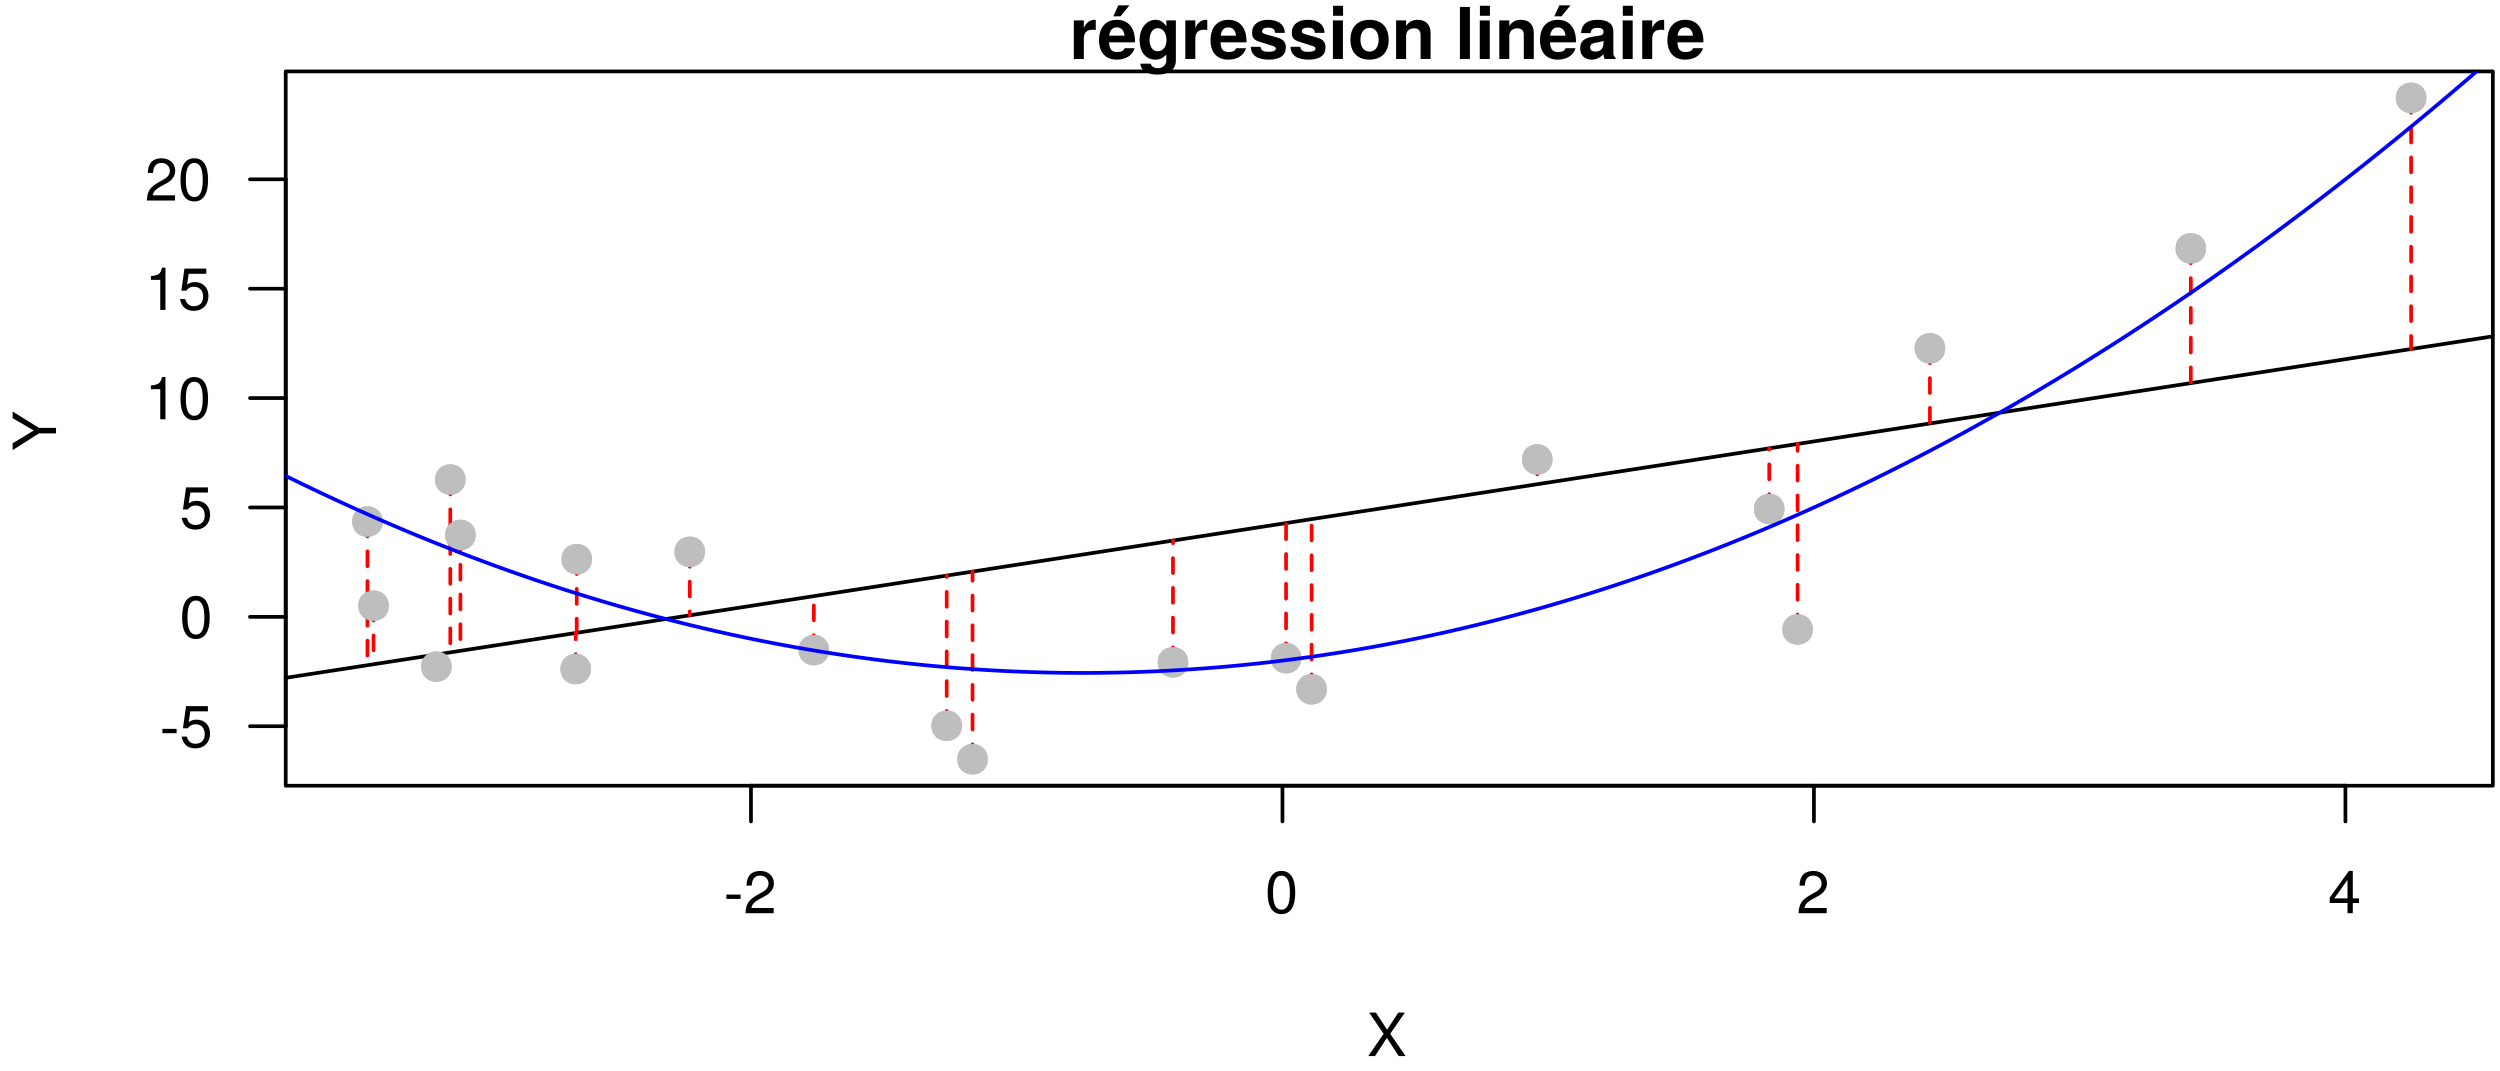 <?xml version="1.0" encoding="UTF-8"?>
<svg xmlns="http://www.w3.org/2000/svg" xmlns:xlink="http://www.w3.org/1999/xlink" width="504pt" height="216pt" viewBox="0 0 504 216" version="1.1">
<defs>
<g>
<symbol overflow="visible" id="glyph0-0">
<path style="stroke:none;" d=""/>
</symbol>
<symbol overflow="visible" id="glyph0-1">
<path style="stroke:none;" d="M 3.406 -2.875 L 3.406 -3.75 L 0.547 -3.75 L 0.547 -2.875 Z M 3.406 -2.875 "/>
</symbol>
<symbol overflow="visible" id="glyph0-2">
<path style="stroke:none;" d="M 6.125 -6.016 C 6.125 -7.453 5.016 -8.516 3.406 -8.516 C 1.672 -8.516 0.656 -7.625 0.594 -5.562 L 1.656 -5.562 C 1.734 -6.984 2.328 -7.578 3.375 -7.578 C 4.328 -7.578 5.047 -6.906 5.047 -5.984 C 5.047 -5.312 4.656 -4.734 3.906 -4.312 L 2.797 -3.688 C 1.016 -2.672 0.5 -1.875 0.406 0 L 6.078 0 L 6.078 -1.047 L 1.594 -1.047 C 1.703 -1.734 2.094 -2.188 3.125 -2.797 L 4.328 -3.438 C 5.516 -4.078 6.125 -4.969 6.125 -6.016 Z M 6.125 -6.016 "/>
</symbol>
<symbol overflow="visible" id="glyph0-3">
<path style="stroke:none;" d="M 6.078 -4.094 C 6.078 -7.047 5.141 -8.516 3.297 -8.516 C 1.469 -8.516 0.516 -7.016 0.516 -4.156 C 0.516 -1.297 1.469 0.188 3.297 0.188 C 5.094 0.188 6.078 -1.297 6.078 -4.094 Z M 5 -4.188 C 5 -1.781 4.453 -0.703 3.281 -0.703 C 2.156 -0.703 1.594 -1.828 1.594 -4.156 C 1.594 -6.484 2.156 -7.578 3.297 -7.578 C 4.438 -7.578 5 -6.469 5 -4.188 Z M 5 -4.188 "/>
</symbol>
<symbol overflow="visible" id="glyph0-4">
<path style="stroke:none;" d="M 6.234 -2.047 L 6.234 -2.984 L 4.984 -2.984 L 4.984 -8.516 L 4.203 -8.516 L 0.344 -3.156 L 0.344 -2.047 L 3.922 -2.047 L 3.922 0 L 4.984 0 L 4.984 -2.047 Z M 3.922 -2.984 L 1.266 -2.984 L 3.922 -6.703 Z M 3.922 -2.984 "/>
</symbol>
<symbol overflow="visible" id="glyph0-5">
<path style="stroke:none;" d="M 6.156 -2.812 C 6.156 -4.5 5.047 -5.609 3.406 -5.609 C 2.812 -5.609 2.328 -5.453 1.844 -5.094 L 2.172 -7.281 L 5.719 -7.281 L 5.719 -8.328 L 1.312 -8.328 L 0.688 -3.875 L 1.656 -3.875 C 2.141 -4.469 2.562 -4.672 3.219 -4.672 C 4.359 -4.672 5.078 -3.938 5.078 -2.672 C 5.078 -1.453 4.375 -0.75 3.219 -0.75 C 2.297 -0.75 1.734 -1.219 1.469 -2.188 L 0.422 -2.188 C 0.766 -0.484 1.734 0.188 3.234 0.188 C 4.953 0.188 6.156 -1.016 6.156 -2.812 Z M 6.156 -2.812 "/>
</symbol>
<symbol overflow="visible" id="glyph0-6">
<path style="stroke:none;" d="M 4.156 0 L 4.156 -8.516 L 3.469 -8.516 C 3.094 -7.203 2.859 -7.016 1.219 -6.812 L 1.219 -6.062 L 3.109 -6.062 L 3.109 0 Z M 4.156 0 "/>
</symbol>
<symbol overflow="visible" id="glyph0-7">
<path style="stroke:none;" d="M 7.781 0 L 4.688 -4.484 L 7.641 -8.75 L 6.312 -8.75 L 4.062 -5.312 L 1.812 -8.75 L 0.453 -8.75 L 3.359 -4.484 L 0.266 0 L 1.625 0 L 4.016 -3.641 L 6.406 0 Z M 7.781 0 "/>
</symbol>
<symbol overflow="visible" id="glyph1-0">
<path style="stroke:none;" d=""/>
</symbol>
<symbol overflow="visible" id="glyph1-1">
<path style="stroke:none;" d="M 5.328 -5.844 L 5.328 -7.891 C 5.219 -7.906 5.141 -7.906 5.078 -7.906 C 4.156 -7.906 3.359 -7.297 2.922 -6.25 L 2.922 -7.781 L 0.906 -7.781 L 0.906 0 L 2.922 0 L 2.922 -4.141 C 2.922 -5.312 3.516 -5.906 4.703 -5.906 C 4.906 -5.906 5.062 -5.891 5.328 -5.844 Z M 5.328 -5.844 "/>
</symbol>
<symbol overflow="visible" id="glyph1-2">
<path style="stroke:none;" d="M 7.562 -3.594 C 7.562 -6.281 6.203 -7.906 3.922 -7.906 C 1.688 -7.906 0.312 -6.391 0.312 -3.781 C 0.312 -1.297 1.672 0.125 3.875 0.125 C 5.625 0.125 7.031 -0.656 7.484 -2.188 L 5.484 -2.188 C 5.312 -1.625 4.688 -1.406 3.953 -1.406 C 3 -1.406 2.391 -1.844 2.328 -3.359 L 7.547 -3.359 Z M 5.453 -4.703 L 2.359 -4.703 C 2.5 -5.781 3 -6.375 3.891 -6.375 C 4.75 -6.375 5.359 -5.812 5.453 -4.703 Z M 6.453 -10.828 L 4.203 -10.828 L 3.203 -8.609 L 4.641 -8.609 Z M 6.453 -10.828 "/>
</symbol>
<symbol overflow="visible" id="glyph1-3">
<path style="stroke:none;" d="M 7.797 0.266 L 7.797 -7.781 L 5.875 -7.781 L 5.875 -6.578 C 5.266 -7.5 4.609 -7.906 3.719 -7.906 C 1.875 -7.906 0.484 -6.203 0.484 -3.797 C 0.484 -1.391 1.75 0.125 3.672 0.125 C 4.578 0.125 5.125 -0.141 5.875 -0.891 L 5.875 0.266 C 5.875 1.203 5.172 1.844 4.156 1.844 C 3.406 1.844 2.891 1.531 2.734 0.938 L 0.641 0.938 C 0.672 2.203 1.953 3.141 4.094 3.141 C 6.438 3.141 7.797 2.094 7.797 0.266 Z M 5.906 -3.828 C 5.906 -2.422 5.172 -1.562 4.125 -1.562 C 3.172 -1.562 2.5 -2.422 2.5 -3.828 C 2.5 -5.297 3.172 -6.219 4.156 -6.219 C 5.156 -6.219 5.906 -5.266 5.906 -3.828 Z M 5.906 -3.828 "/>
</symbol>
<symbol overflow="visible" id="glyph1-4">
<path style="stroke:none;" d="M 7.562 -3.594 C 7.562 -6.281 6.203 -7.906 3.922 -7.906 C 1.688 -7.906 0.312 -6.391 0.312 -3.781 C 0.312 -1.297 1.672 0.125 3.875 0.125 C 5.625 0.125 7.031 -0.656 7.484 -2.188 L 5.484 -2.188 C 5.312 -1.625 4.688 -1.406 3.953 -1.406 C 3 -1.406 2.391 -1.844 2.328 -3.359 L 7.547 -3.359 Z M 5.453 -4.703 L 2.359 -4.703 C 2.5 -5.781 3 -6.375 3.891 -6.375 C 4.75 -6.375 5.359 -5.812 5.453 -4.703 Z M 5.453 -4.703 "/>
</symbol>
<symbol overflow="visible" id="glyph1-5">
<path style="stroke:none;" d="M 7.484 -2.312 L 7.484 -2.406 C 7.484 -3.297 6.984 -3.969 5.969 -4.266 L 3.422 -5 C 2.859 -5.156 2.703 -5.281 2.703 -5.609 C 2.703 -6.031 3.172 -6.328 3.875 -6.328 C 4.844 -6.328 5.312 -5.984 5.328 -5.266 L 7.281 -5.266 C 7.25 -6.922 5.984 -7.906 3.891 -7.906 C 1.922 -7.906 0.688 -6.922 0.688 -5.312 C 0.688 -4.359 0.953 -3.844 2.391 -3.406 L 4.797 -2.656 C 5.297 -2.5 5.469 -2.328 5.469 -2.125 C 5.469 -1.641 4.906 -1.453 3.969 -1.453 C 3.047 -1.453 2.562 -1.625 2.391 -2.469 L 0.422 -2.469 C 0.469 -0.766 1.734 0.125 4.094 0.125 C 6.281 0.125 7.484 -0.734 7.484 -2.312 Z M 7.484 -2.312 "/>
</symbol>
<symbol overflow="visible" id="glyph1-6">
<path style="stroke:none;" d="M 2.984 0 L 2.984 -7.781 L 0.969 -7.781 L 0.969 0 Z M 3.016 -8.719 L 3.016 -10.734 L 1 -10.734 L 1 -8.719 Z M 3.016 -8.719 "/>
</symbol>
<symbol overflow="visible" id="glyph1-7">
<path style="stroke:none;" d="M 8.203 -3.828 C 8.203 -6.469 6.766 -7.906 4.344 -7.906 C 1.953 -7.906 0.5 -6.438 0.5 -3.891 C 0.5 -1.328 1.953 0.125 4.344 0.125 C 6.719 0.125 8.203 -1.344 8.203 -3.828 Z M 6.188 -3.859 C 6.188 -2.406 5.438 -1.5 4.344 -1.5 C 3.25 -1.5 2.516 -2.406 2.516 -3.891 C 2.516 -5.375 3.25 -6.281 4.344 -6.281 C 5.453 -6.281 6.188 -5.391 6.188 -3.859 Z M 6.188 -3.859 "/>
</symbol>
<symbol overflow="visible" id="glyph1-8">
<path style="stroke:none;" d="M 7.859 0 L 7.859 -5.219 C 7.859 -6.922 6.922 -7.906 5.266 -7.906 C 4.203 -7.906 3.5 -7.516 2.922 -6.656 L 2.922 -7.781 L 0.906 -7.781 L 0.906 0 L 2.922 0 L 2.922 -4.672 C 2.922 -5.594 3.578 -6.188 4.547 -6.188 C 5.422 -6.188 5.844 -5.719 5.844 -4.797 L 5.844 0 Z M 7.859 0 "/>
</symbol>
<symbol overflow="visible" id="glyph1-9">
<path style="stroke:none;" d=""/>
</symbol>
<symbol overflow="visible" id="glyph1-10">
<path style="stroke:none;" d="M 2.984 0 L 2.984 -10.5 L 0.969 -10.5 L 0.969 0 Z M 2.984 0 "/>
</symbol>
<symbol overflow="visible" id="glyph1-11">
<path style="stroke:none;" d="M 7.547 0 L 7.547 -0.25 C 7.188 -0.578 7.094 -0.797 7.094 -1.203 L 7.094 -5.516 C 7.094 -7.109 6 -7.906 3.906 -7.906 C 1.797 -7.906 0.703 -7.016 0.578 -5.219 L 2.516 -5.219 C 2.625 -6.016 2.953 -6.281 3.953 -6.281 C 4.719 -6.281 5.109 -6.016 5.109 -5.5 C 5.109 -4.688 4.516 -4.766 3.5 -4.594 L 2.688 -4.453 C 1.156 -4.172 0.406 -3.516 0.406 -2.109 C 0.406 -0.594 1.469 0.125 2.766 0.125 C 3.625 0.125 4.422 -0.25 5.125 -0.984 C 5.125 -0.578 5.172 -0.234 5.359 0 Z M 5.109 -3.328 C 5.109 -2.156 4.531 -1.5 3.516 -1.5 C 2.844 -1.5 2.422 -1.75 2.422 -2.328 C 2.422 -2.922 2.734 -3.141 3.578 -3.297 L 4.266 -3.422 C 4.797 -3.531 4.891 -3.562 5.109 -3.672 Z M 5.109 -3.328 "/>
</symbol>
<symbol overflow="visible" id="glyph2-0">
<path style="stroke:none;" d=""/>
</symbol>
<symbol overflow="visible" id="glyph2-1">
<path style="stroke:none;" d="M -8.75 -7.938 L -8.75 -6.594 L -4.484 -4.109 L -8.75 -1.531 L -8.75 -0.156 L -3.438 -3.531 L 0 -3.531 L 0 -4.641 L -3.438 -4.641 Z M -8.75 -7.938 "/>
</symbol>
</g>
<clipPath id="clip1">
  <path d="M 57.602 67 L 502.562 67 L 502.562 138 L 57.602 138 Z M 57.602 67 "/>
</clipPath>
<clipPath id="clip2">
  <path d="M 57.602 14.398 L 502.562 14.398 L 502.562 137 L 57.602 137 Z M 57.602 14.398 "/>
</clipPath>
</defs>
<g id="surface81">
<rect x="0" y="0" width="504" height="216" style="fill:rgb(100%,100%,100%);fill-opacity:1;stroke:none;"/>
<path style="fill-rule:nonzero;fill:rgb(74.51%,74.51%,74.51%);fill-opacity:1;stroke-width:0.75;stroke-linecap:round;stroke-linejoin:round;stroke:rgb(74.51%,74.51%,74.51%);stroke-opacity:1;stroke-miterlimit:10;" d="M 198.762 153.066 C 198.762 156.668 193.359 156.668 193.359 153.066 C 193.359 149.465 198.762 149.465 198.762 153.066 "/>
<path style="fill-rule:nonzero;fill:rgb(74.51%,74.51%,74.51%);fill-opacity:1;stroke-width:0.75;stroke-linecap:round;stroke-linejoin:round;stroke:rgb(74.51%,74.51%,74.51%);stroke-opacity:1;stroke-miterlimit:10;" d="M 95.516 107.848 C 95.516 111.445 90.117 111.445 90.117 107.848 C 90.117 104.246 95.516 104.246 95.516 107.848 "/>
<path style="fill-rule:nonzero;fill:rgb(74.51%,74.51%,74.51%);fill-opacity:1;stroke-width:0.75;stroke-linecap:round;stroke-linejoin:round;stroke:rgb(74.51%,74.51%,74.51%);stroke-opacity:1;stroke-miterlimit:10;" d="M 78.004 122.109 C 78.004 125.711 72.605 125.711 72.605 122.109 C 72.605 118.512 78.004 118.512 78.004 122.109 "/>
<path style="fill-rule:nonzero;fill:rgb(74.51%,74.51%,74.51%);fill-opacity:1;stroke-width:0.75;stroke-linecap:round;stroke-linejoin:round;stroke:rgb(74.51%,74.51%,74.51%);stroke-opacity:1;stroke-miterlimit:10;" d="M 391.77 70.223 C 391.77 73.824 386.371 73.824 386.371 70.223 C 386.371 66.621 391.77 66.621 391.77 70.223 "/>
<path style="fill-rule:nonzero;fill:rgb(74.51%,74.51%,74.51%);fill-opacity:1;stroke-width:0.75;stroke-linecap:round;stroke-linejoin:round;stroke:rgb(74.51%,74.51%,74.51%);stroke-opacity:1;stroke-miterlimit:10;" d="M 118.762 134.883 C 118.762 138.484 113.363 138.484 113.363 134.883 C 113.363 131.285 118.762 131.285 118.762 134.883 "/>
<path style="fill-rule:nonzero;fill:rgb(74.51%,74.51%,74.51%);fill-opacity:1;stroke-width:0.75;stroke-linecap:round;stroke-linejoin:round;stroke:rgb(74.51%,74.51%,74.51%);stroke-opacity:1;stroke-miterlimit:10;" d="M 93.477 96.68 C 93.477 100.281 88.078 100.281 88.078 96.68 C 88.078 93.078 93.477 93.078 93.477 96.68 "/>
<path style="fill-rule:nonzero;fill:rgb(74.51%,74.51%,74.51%);fill-opacity:1;stroke-width:0.75;stroke-linecap:round;stroke-linejoin:round;stroke:rgb(74.51%,74.51%,74.51%);stroke-opacity:1;stroke-miterlimit:10;" d="M 118.973 112.727 C 118.973 116.328 113.57 116.328 113.57 112.727 C 113.57 109.129 118.973 109.129 118.973 112.727 "/>
<path style="fill-rule:nonzero;fill:rgb(74.51%,74.51%,74.51%);fill-opacity:1;stroke-width:0.75;stroke-linecap:round;stroke-linejoin:round;stroke:rgb(74.51%,74.51%,74.51%);stroke-opacity:1;stroke-miterlimit:10;" d="M 444.367 50.074 C 444.367 53.672 438.969 53.672 438.969 50.074 C 438.969 46.473 444.367 46.473 444.367 50.074 "/>
<path style="fill-rule:nonzero;fill:rgb(74.51%,74.51%,74.51%);fill-opacity:1;stroke-width:0.75;stroke-linecap:round;stroke-linejoin:round;stroke:rgb(74.51%,74.51%,74.51%);stroke-opacity:1;stroke-miterlimit:10;" d="M 365.094 126.891 C 365.094 130.488 359.695 130.488 359.695 126.891 C 359.695 123.289 365.094 123.289 365.094 126.891 "/>
<path style="fill-rule:nonzero;fill:rgb(74.51%,74.51%,74.51%);fill-opacity:1;stroke-width:0.75;stroke-linecap:round;stroke-linejoin:round;stroke:rgb(74.51%,74.51%,74.51%);stroke-opacity:1;stroke-miterlimit:10;" d="M 239.172 133.52 C 239.172 137.121 233.77 137.121 233.77 133.52 C 233.77 129.918 239.172 129.918 239.172 133.52 "/>
<path style="fill-rule:nonzero;fill:rgb(74.51%,74.51%,74.51%);fill-opacity:1;stroke-width:0.75;stroke-linecap:round;stroke-linejoin:round;stroke:rgb(74.51%,74.51%,74.51%);stroke-opacity:1;stroke-miterlimit:10;" d="M 166.77 131.055 C 166.77 134.652 161.371 134.652 161.371 131.055 C 161.371 127.453 166.77 127.453 166.77 131.055 "/>
<path style="fill-rule:nonzero;fill:rgb(74.51%,74.51%,74.51%);fill-opacity:1;stroke-width:0.75;stroke-linecap:round;stroke-linejoin:round;stroke:rgb(74.51%,74.51%,74.51%);stroke-opacity:1;stroke-miterlimit:10;" d="M 261.969 132.691 C 261.969 136.289 256.57 136.289 256.57 132.691 C 256.57 129.09 261.969 129.09 261.969 132.691 "/>
<path style="fill-rule:nonzero;fill:rgb(74.51%,74.51%,74.51%);fill-opacity:1;stroke-width:0.75;stroke-linecap:round;stroke-linejoin:round;stroke:rgb(74.51%,74.51%,74.51%);stroke-opacity:1;stroke-miterlimit:10;" d="M 312.605 92.633 C 312.605 96.234 307.207 96.234 307.207 92.633 C 307.207 89.035 312.605 89.035 312.605 92.633 "/>
<path style="fill-rule:nonzero;fill:rgb(74.51%,74.51%,74.51%);fill-opacity:1;stroke-width:0.75;stroke-linecap:round;stroke-linejoin:round;stroke:rgb(74.51%,74.51%,74.51%);stroke-opacity:1;stroke-miterlimit:10;" d="M 267.117 138.957 C 267.117 142.555 261.719 142.555 261.719 138.957 C 261.719 135.355 267.117 135.355 267.117 138.957 "/>
<path style="fill-rule:nonzero;fill:rgb(74.51%,74.51%,74.51%);fill-opacity:1;stroke-width:0.75;stroke-linecap:round;stroke-linejoin:round;stroke:rgb(74.51%,74.51%,74.51%);stroke-opacity:1;stroke-miterlimit:10;" d="M 359.375 102.625 C 359.375 106.223 353.973 106.223 353.973 102.625 C 353.973 99.023 359.375 99.023 359.375 102.625 "/>
<path style="fill-rule:nonzero;fill:rgb(74.51%,74.51%,74.51%);fill-opacity:1;stroke-width:0.75;stroke-linecap:round;stroke-linejoin:round;stroke:rgb(74.51%,74.51%,74.51%);stroke-opacity:1;stroke-miterlimit:10;" d="M 141.754 111.258 C 141.754 114.855 136.352 114.855 136.352 111.258 C 136.352 107.656 141.754 107.656 141.754 111.258 "/>
<path style="fill-rule:nonzero;fill:rgb(74.51%,74.51%,74.51%);fill-opacity:1;stroke-width:0.75;stroke-linecap:round;stroke-linejoin:round;stroke:rgb(74.51%,74.51%,74.51%);stroke-opacity:1;stroke-miterlimit:10;" d="M 193.555 146.316 C 193.555 149.918 188.156 149.918 188.156 146.316 C 188.156 142.719 193.555 142.719 193.555 146.316 "/>
<path style="fill-rule:nonzero;fill:rgb(74.51%,74.51%,74.51%);fill-opacity:1;stroke-width:0.75;stroke-linecap:round;stroke-linejoin:round;stroke:rgb(74.51%,74.51%,74.51%);stroke-opacity:1;stroke-miterlimit:10;" d="M 90.676 134.391 C 90.676 137.992 85.277 137.992 85.277 134.391 C 85.277 130.793 90.676 130.793 90.676 134.391 "/>
<path style="fill-rule:nonzero;fill:rgb(74.51%,74.51%,74.51%);fill-opacity:1;stroke-width:0.75;stroke-linecap:round;stroke-linejoin:round;stroke:rgb(74.51%,74.51%,74.51%);stroke-opacity:1;stroke-miterlimit:10;" d="M 76.781 105.152 C 76.781 108.754 71.379 108.754 71.379 105.152 C 71.379 101.555 76.781 101.555 76.781 105.152 "/>
<path style="fill-rule:nonzero;fill:rgb(74.51%,74.51%,74.51%);fill-opacity:1;stroke-width:0.75;stroke-linecap:round;stroke-linejoin:round;stroke:rgb(74.51%,74.51%,74.51%);stroke-opacity:1;stroke-miterlimit:10;" d="M 488.781 19.734 C 488.781 23.332 483.379 23.332 483.379 19.734 C 483.379 16.133 488.781 16.133 488.781 19.734 "/>
<path style="fill:none;stroke-width:0.75;stroke-linecap:round;stroke-linejoin:round;stroke:rgb(0%,0%,0%);stroke-opacity:1;stroke-miterlimit:10;" d="M 151.395 158.398 L 472.836 158.398 "/>
<path style="fill:none;stroke-width:0.75;stroke-linecap:round;stroke-linejoin:round;stroke:rgb(0%,0%,0%);stroke-opacity:1;stroke-miterlimit:10;" d="M 151.395 158.398 L 151.395 165.602 "/>
<path style="fill:none;stroke-width:0.75;stroke-linecap:round;stroke-linejoin:round;stroke:rgb(0%,0%,0%);stroke-opacity:1;stroke-miterlimit:10;" d="M 258.543 158.398 L 258.543 165.602 "/>
<path style="fill:none;stroke-width:0.75;stroke-linecap:round;stroke-linejoin:round;stroke:rgb(0%,0%,0%);stroke-opacity:1;stroke-miterlimit:10;" d="M 365.688 158.398 L 365.688 165.602 "/>
<path style="fill:none;stroke-width:0.75;stroke-linecap:round;stroke-linejoin:round;stroke:rgb(0%,0%,0%);stroke-opacity:1;stroke-miterlimit:10;" d="M 472.836 158.398 L 472.836 165.602 "/>
<g style="fill:rgb(0%,0%,0%);fill-opacity:1;">
  <use xlink:href="#glyph0-1" x="145.895" y="184.097"/>
  <use xlink:href="#glyph0-2" x="149.891" y="184.097"/>
</g>
<g style="fill:rgb(0%,0%,0%);fill-opacity:1;">
  <use xlink:href="#glyph0-3" x="255.043" y="184.097"/>
</g>
<g style="fill:rgb(0%,0%,0%);fill-opacity:1;">
  <use xlink:href="#glyph0-2" x="362.188" y="184.097"/>
</g>
<g style="fill:rgb(0%,0%,0%);fill-opacity:1;">
  <use xlink:href="#glyph0-4" x="469.336" y="184.097"/>
</g>
<path style="fill:none;stroke-width:0.75;stroke-linecap:round;stroke-linejoin:round;stroke:rgb(0%,0%,0%);stroke-opacity:1;stroke-miterlimit:10;" d="M 57.602 146.41 L 57.602 36.148 "/>
<path style="fill:none;stroke-width:0.75;stroke-linecap:round;stroke-linejoin:round;stroke:rgb(0%,0%,0%);stroke-opacity:1;stroke-miterlimit:10;" d="M 57.602 146.41 L 50.398 146.41 "/>
<path style="fill:none;stroke-width:0.75;stroke-linecap:round;stroke-linejoin:round;stroke:rgb(0%,0%,0%);stroke-opacity:1;stroke-miterlimit:10;" d="M 57.602 124.359 L 50.398 124.359 "/>
<path style="fill:none;stroke-width:0.75;stroke-linecap:round;stroke-linejoin:round;stroke:rgb(0%,0%,0%);stroke-opacity:1;stroke-miterlimit:10;" d="M 57.602 102.305 L 50.398 102.305 "/>
<path style="fill:none;stroke-width:0.75;stroke-linecap:round;stroke-linejoin:round;stroke:rgb(0%,0%,0%);stroke-opacity:1;stroke-miterlimit:10;" d="M 57.602 80.254 L 50.398 80.254 "/>
<path style="fill:none;stroke-width:0.75;stroke-linecap:round;stroke-linejoin:round;stroke:rgb(0%,0%,0%);stroke-opacity:1;stroke-miterlimit:10;" d="M 57.602 58.203 L 50.398 58.203 "/>
<path style="fill:none;stroke-width:0.75;stroke-linecap:round;stroke-linejoin:round;stroke:rgb(0%,0%,0%);stroke-opacity:1;stroke-miterlimit:10;" d="M 57.602 36.148 L 50.398 36.148 "/>
<g style="fill:rgb(0%,0%,0%);fill-opacity:1;">
  <use xlink:href="#glyph0-1" x="32.199" y="150.687"/>
  <use xlink:href="#glyph0-5" x="36.195" y="150.687"/>
</g>
<g style="fill:rgb(0%,0%,0%);fill-opacity:1;">
  <use xlink:href="#glyph0-3" x="36.199" y="128.636"/>
</g>
<g style="fill:rgb(0%,0%,0%);fill-opacity:1;">
  <use xlink:href="#glyph0-5" x="36.199" y="106.581"/>
</g>
<g style="fill:rgb(0%,0%,0%);fill-opacity:1;">
  <use xlink:href="#glyph0-6" x="29.199" y="84.53"/>
  <use xlink:href="#glyph0-3" x="35.871" y="84.53"/>
</g>
<g style="fill:rgb(0%,0%,0%);fill-opacity:1;">
  <use xlink:href="#glyph0-6" x="29.199" y="62.479"/>
  <use xlink:href="#glyph0-5" x="35.871" y="62.479"/>
</g>
<g style="fill:rgb(0%,0%,0%);fill-opacity:1;">
  <use xlink:href="#glyph0-2" x="29.199" y="40.425"/>
  <use xlink:href="#glyph0-3" x="35.871" y="40.425"/>
</g>
<path style="fill:none;stroke-width:0.75;stroke-linecap:round;stroke-linejoin:round;stroke:rgb(0%,0%,0%);stroke-opacity:1;stroke-miterlimit:10;" d="M 57.602 158.398 L 502.559 158.398 L 502.559 14.398 L 57.602 14.398 L 57.602 158.398 "/>
<g style="fill:rgb(0%,0%,0%);fill-opacity:1;">
  <use xlink:href="#glyph1-1" x="215.578" y="11.898"/>
  <use xlink:href="#glyph1-2" x="221.252" y="11.898"/>
  <use xlink:href="#glyph1-3" x="229.258" y="11.898"/>
  <use xlink:href="#glyph1-1" x="238.056" y="11.898"/>
  <use xlink:href="#glyph1-4" x="243.729" y="11.898"/>
  <use xlink:href="#glyph1-5" x="251.735" y="11.898"/>
  <use xlink:href="#glyph1-5" x="259.741" y="11.898"/>
  <use xlink:href="#glyph1-6" x="267.747" y="11.898"/>
  <use xlink:href="#glyph1-7" x="271.75" y="11.898"/>
  <use xlink:href="#glyph1-8" x="280.548" y="11.898"/>
  <use xlink:href="#glyph1-9" x="289.346" y="11.898"/>
  <use xlink:href="#glyph1-10" x="293.349" y="11.898"/>
  <use xlink:href="#glyph1-6" x="297.352" y="11.898"/>
  <use xlink:href="#glyph1-8" x="301.354" y="11.898"/>
  <use xlink:href="#glyph1-2" x="310.152" y="11.898"/>
  <use xlink:href="#glyph1-11" x="318.158" y="11.898"/>
  <use xlink:href="#glyph1-6" x="326.164" y="11.898"/>
  <use xlink:href="#glyph1-1" x="330.167" y="11.898"/>
  <use xlink:href="#glyph1-4" x="335.841" y="11.898"/>
</g>
<g style="fill:rgb(0%,0%,0%);fill-opacity:1;">
  <use xlink:href="#glyph0-7" x="275.578" y="212.897"/>
</g>
<g style="fill:rgb(0%,0%,0%);fill-opacity:1;">
  <use xlink:href="#glyph2-1" x="11.296" y="90.898"/>
</g>
<g clip-path="url(#clip1)" clip-rule="nonzero">
<path style="fill:none;stroke-width:0.75;stroke-linecap:round;stroke-linejoin:round;stroke:rgb(0%,0%,0%);stroke-opacity:1;stroke-miterlimit:10;" d="M 57.602 136.648 L 502.559 67.809 "/>
</g>
<path style="fill:none;stroke-width:0.75;stroke-linecap:round;stroke-linejoin:round;stroke:rgb(100%,0%,0%);stroke-opacity:1;stroke-dasharray:3,3;stroke-miterlimit:10;" d="M 196.059 153.066 L 196.059 115.227 "/>
<path style="fill:none;stroke-width:0.75;stroke-linecap:round;stroke-linejoin:round;stroke:rgb(100%,0%,0%);stroke-opacity:1;stroke-dasharray:3,3;stroke-miterlimit:10;" d="M 92.816 107.848 L 92.816 131.199 "/>
<path style="fill:none;stroke-width:0.75;stroke-linecap:round;stroke-linejoin:round;stroke:rgb(100%,0%,0%);stroke-opacity:1;stroke-dasharray:3,3;stroke-miterlimit:10;" d="M 75.305 122.109 L 75.305 133.91 "/>
<path style="fill:none;stroke-width:0.75;stroke-linecap:round;stroke-linejoin:round;stroke:rgb(100%,0%,0%);stroke-opacity:1;stroke-dasharray:3,3;stroke-miterlimit:10;" d="M 389.07 70.223 L 389.07 85.367 "/>
<path style="fill:none;stroke-width:0.75;stroke-linecap:round;stroke-linejoin:round;stroke:rgb(100%,0%,0%);stroke-opacity:1;stroke-dasharray:3,3;stroke-miterlimit:10;" d="M 116.062 134.883 L 116.062 127.602 "/>
<path style="fill:none;stroke-width:0.75;stroke-linecap:round;stroke-linejoin:round;stroke:rgb(100%,0%,0%);stroke-opacity:1;stroke-dasharray:3,3;stroke-miterlimit:10;" d="M 90.777 96.68 L 90.777 131.516 "/>
<path style="fill:none;stroke-width:0.75;stroke-linecap:round;stroke-linejoin:round;stroke:rgb(100%,0%,0%);stroke-opacity:1;stroke-dasharray:3,3;stroke-miterlimit:10;" d="M 116.27 112.727 L 116.27 127.57 "/>
<path style="fill:none;stroke-width:0.75;stroke-linecap:round;stroke-linejoin:round;stroke:rgb(100%,0%,0%);stroke-opacity:1;stroke-dasharray:3,3;stroke-miterlimit:10;" d="M 441.668 50.074 L 441.668 77.23 "/>
<path style="fill:none;stroke-width:0.75;stroke-linecap:round;stroke-linejoin:round;stroke:rgb(100%,0%,0%);stroke-opacity:1;stroke-dasharray:3,3;stroke-miterlimit:10;" d="M 362.395 126.891 L 362.395 89.492 "/>
<path style="fill:none;stroke-width:0.75;stroke-linecap:round;stroke-linejoin:round;stroke:rgb(100%,0%,0%);stroke-opacity:1;stroke-dasharray:3,3;stroke-miterlimit:10;" d="M 236.469 133.52 L 236.469 108.977 "/>
<path style="fill:none;stroke-width:0.75;stroke-linecap:round;stroke-linejoin:round;stroke:rgb(100%,0%,0%);stroke-opacity:1;stroke-dasharray:3,3;stroke-miterlimit:10;" d="M 164.07 131.055 L 164.07 120.176 "/>
<path style="fill:none;stroke-width:0.75;stroke-linecap:round;stroke-linejoin:round;stroke:rgb(100%,0%,0%);stroke-opacity:1;stroke-dasharray:3,3;stroke-miterlimit:10;" d="M 259.27 132.691 L 259.27 105.445 "/>
<path style="fill:none;stroke-width:0.75;stroke-linecap:round;stroke-linejoin:round;stroke:rgb(100%,0%,0%);stroke-opacity:1;stroke-dasharray:3,3;stroke-miterlimit:10;" d="M 309.906 92.633 L 309.906 97.613 "/>
<path style="fill:none;stroke-width:0.75;stroke-linecap:round;stroke-linejoin:round;stroke:rgb(100%,0%,0%);stroke-opacity:1;stroke-dasharray:3,3;stroke-miterlimit:10;" d="M 264.418 138.957 L 264.418 104.652 "/>
<path style="fill:none;stroke-width:0.75;stroke-linecap:round;stroke-linejoin:round;stroke:rgb(100%,0%,0%);stroke-opacity:1;stroke-dasharray:3,3;stroke-miterlimit:10;" d="M 356.676 102.625 L 356.676 90.379 "/>
<path style="fill:none;stroke-width:0.75;stroke-linecap:round;stroke-linejoin:round;stroke:rgb(100%,0%,0%);stroke-opacity:1;stroke-dasharray:3,3;stroke-miterlimit:10;" d="M 139.055 111.258 L 139.055 124.047 "/>
<path style="fill:none;stroke-width:0.75;stroke-linecap:round;stroke-linejoin:round;stroke:rgb(100%,0%,0%);stroke-opacity:1;stroke-dasharray:3,3;stroke-miterlimit:10;" d="M 190.855 146.316 L 190.855 116.031 "/>
<path style="fill:none;stroke-width:0.75;stroke-linecap:round;stroke-linejoin:round;stroke:rgb(100%,0%,0%);stroke-opacity:1;stroke-dasharray:3,3;stroke-miterlimit:10;" d="M 87.977 134.391 L 87.977 131.949 "/>
<path style="fill:none;stroke-width:0.75;stroke-linecap:round;stroke-linejoin:round;stroke:rgb(100%,0%,0%);stroke-opacity:1;stroke-dasharray:3,3;stroke-miterlimit:10;" d="M 74.078 105.152 L 74.078 134.098 "/>
<path style="fill:none;stroke-width:0.75;stroke-linecap:round;stroke-linejoin:round;stroke:rgb(100%,0%,0%);stroke-opacity:1;stroke-dasharray:3,3;stroke-miterlimit:10;" d="M 486.078 19.734 L 486.078 70.359 "/>
<path style="fill-rule:nonzero;fill:rgb(74.51%,74.51%,74.51%);fill-opacity:1;stroke-width:0.75;stroke-linecap:round;stroke-linejoin:round;stroke:rgb(74.51%,74.51%,74.51%);stroke-opacity:1;stroke-miterlimit:10;" d="M 198.762 153.066 C 198.762 156.668 193.359 156.668 193.359 153.066 C 193.359 149.465 198.762 149.465 198.762 153.066 "/>
<path style="fill-rule:nonzero;fill:rgb(74.51%,74.51%,74.51%);fill-opacity:1;stroke-width:0.75;stroke-linecap:round;stroke-linejoin:round;stroke:rgb(74.51%,74.51%,74.51%);stroke-opacity:1;stroke-miterlimit:10;" d="M 95.516 107.848 C 95.516 111.445 90.117 111.445 90.117 107.848 C 90.117 104.246 95.516 104.246 95.516 107.848 "/>
<path style="fill-rule:nonzero;fill:rgb(74.51%,74.51%,74.51%);fill-opacity:1;stroke-width:0.75;stroke-linecap:round;stroke-linejoin:round;stroke:rgb(74.51%,74.51%,74.51%);stroke-opacity:1;stroke-miterlimit:10;" d="M 78.004 122.109 C 78.004 125.711 72.605 125.711 72.605 122.109 C 72.605 118.512 78.004 118.512 78.004 122.109 "/>
<path style="fill-rule:nonzero;fill:rgb(74.51%,74.51%,74.51%);fill-opacity:1;stroke-width:0.75;stroke-linecap:round;stroke-linejoin:round;stroke:rgb(74.51%,74.51%,74.51%);stroke-opacity:1;stroke-miterlimit:10;" d="M 391.77 70.223 C 391.77 73.824 386.371 73.824 386.371 70.223 C 386.371 66.621 391.77 66.621 391.77 70.223 "/>
<path style="fill-rule:nonzero;fill:rgb(74.51%,74.51%,74.51%);fill-opacity:1;stroke-width:0.75;stroke-linecap:round;stroke-linejoin:round;stroke:rgb(74.51%,74.51%,74.51%);stroke-opacity:1;stroke-miterlimit:10;" d="M 118.762 134.883 C 118.762 138.484 113.363 138.484 113.363 134.883 C 113.363 131.285 118.762 131.285 118.762 134.883 "/>
<path style="fill-rule:nonzero;fill:rgb(74.51%,74.51%,74.51%);fill-opacity:1;stroke-width:0.75;stroke-linecap:round;stroke-linejoin:round;stroke:rgb(74.51%,74.51%,74.51%);stroke-opacity:1;stroke-miterlimit:10;" d="M 93.477 96.68 C 93.477 100.281 88.078 100.281 88.078 96.68 C 88.078 93.078 93.477 93.078 93.477 96.68 "/>
<path style="fill-rule:nonzero;fill:rgb(74.51%,74.51%,74.51%);fill-opacity:1;stroke-width:0.75;stroke-linecap:round;stroke-linejoin:round;stroke:rgb(74.51%,74.51%,74.51%);stroke-opacity:1;stroke-miterlimit:10;" d="M 118.973 112.727 C 118.973 116.328 113.57 116.328 113.57 112.727 C 113.57 109.129 118.973 109.129 118.973 112.727 "/>
<path style="fill-rule:nonzero;fill:rgb(74.51%,74.51%,74.51%);fill-opacity:1;stroke-width:0.75;stroke-linecap:round;stroke-linejoin:round;stroke:rgb(74.51%,74.51%,74.51%);stroke-opacity:1;stroke-miterlimit:10;" d="M 444.367 50.074 C 444.367 53.672 438.969 53.672 438.969 50.074 C 438.969 46.473 444.367 46.473 444.367 50.074 "/>
<path style="fill-rule:nonzero;fill:rgb(74.51%,74.51%,74.51%);fill-opacity:1;stroke-width:0.75;stroke-linecap:round;stroke-linejoin:round;stroke:rgb(74.51%,74.51%,74.51%);stroke-opacity:1;stroke-miterlimit:10;" d="M 365.094 126.891 C 365.094 130.488 359.695 130.488 359.695 126.891 C 359.695 123.289 365.094 123.289 365.094 126.891 "/>
<path style="fill-rule:nonzero;fill:rgb(74.51%,74.51%,74.51%);fill-opacity:1;stroke-width:0.75;stroke-linecap:round;stroke-linejoin:round;stroke:rgb(74.51%,74.51%,74.51%);stroke-opacity:1;stroke-miterlimit:10;" d="M 239.172 133.52 C 239.172 137.121 233.77 137.121 233.77 133.52 C 233.77 129.918 239.172 129.918 239.172 133.52 "/>
<path style="fill-rule:nonzero;fill:rgb(74.51%,74.51%,74.51%);fill-opacity:1;stroke-width:0.75;stroke-linecap:round;stroke-linejoin:round;stroke:rgb(74.51%,74.51%,74.51%);stroke-opacity:1;stroke-miterlimit:10;" d="M 166.77 131.055 C 166.77 134.652 161.371 134.652 161.371 131.055 C 161.371 127.453 166.77 127.453 166.77 131.055 "/>
<path style="fill-rule:nonzero;fill:rgb(74.51%,74.51%,74.51%);fill-opacity:1;stroke-width:0.75;stroke-linecap:round;stroke-linejoin:round;stroke:rgb(74.51%,74.51%,74.51%);stroke-opacity:1;stroke-miterlimit:10;" d="M 261.969 132.691 C 261.969 136.289 256.57 136.289 256.57 132.691 C 256.57 129.09 261.969 129.09 261.969 132.691 "/>
<path style="fill-rule:nonzero;fill:rgb(74.51%,74.51%,74.51%);fill-opacity:1;stroke-width:0.75;stroke-linecap:round;stroke-linejoin:round;stroke:rgb(74.51%,74.51%,74.51%);stroke-opacity:1;stroke-miterlimit:10;" d="M 312.605 92.633 C 312.605 96.234 307.207 96.234 307.207 92.633 C 307.207 89.035 312.605 89.035 312.605 92.633 "/>
<path style="fill-rule:nonzero;fill:rgb(74.51%,74.51%,74.51%);fill-opacity:1;stroke-width:0.75;stroke-linecap:round;stroke-linejoin:round;stroke:rgb(74.51%,74.51%,74.51%);stroke-opacity:1;stroke-miterlimit:10;" d="M 267.117 138.957 C 267.117 142.555 261.719 142.555 261.719 138.957 C 261.719 135.355 267.117 135.355 267.117 138.957 "/>
<path style="fill-rule:nonzero;fill:rgb(74.51%,74.51%,74.51%);fill-opacity:1;stroke-width:0.75;stroke-linecap:round;stroke-linejoin:round;stroke:rgb(74.51%,74.51%,74.51%);stroke-opacity:1;stroke-miterlimit:10;" d="M 359.375 102.625 C 359.375 106.223 353.973 106.223 353.973 102.625 C 353.973 99.023 359.375 99.023 359.375 102.625 "/>
<path style="fill-rule:nonzero;fill:rgb(74.51%,74.51%,74.51%);fill-opacity:1;stroke-width:0.75;stroke-linecap:round;stroke-linejoin:round;stroke:rgb(74.51%,74.51%,74.51%);stroke-opacity:1;stroke-miterlimit:10;" d="M 141.754 111.258 C 141.754 114.855 136.352 114.855 136.352 111.258 C 136.352 107.656 141.754 107.656 141.754 111.258 "/>
<path style="fill-rule:nonzero;fill:rgb(74.51%,74.51%,74.51%);fill-opacity:1;stroke-width:0.75;stroke-linecap:round;stroke-linejoin:round;stroke:rgb(74.51%,74.51%,74.51%);stroke-opacity:1;stroke-miterlimit:10;" d="M 193.555 146.316 C 193.555 149.918 188.156 149.918 188.156 146.316 C 188.156 142.719 193.555 142.719 193.555 146.316 "/>
<path style="fill-rule:nonzero;fill:rgb(74.51%,74.51%,74.51%);fill-opacity:1;stroke-width:0.75;stroke-linecap:round;stroke-linejoin:round;stroke:rgb(74.51%,74.51%,74.51%);stroke-opacity:1;stroke-miterlimit:10;" d="M 90.676 134.391 C 90.676 137.992 85.277 137.992 85.277 134.391 C 85.277 130.793 90.676 130.793 90.676 134.391 "/>
<path style="fill-rule:nonzero;fill:rgb(74.51%,74.51%,74.51%);fill-opacity:1;stroke-width:0.75;stroke-linecap:round;stroke-linejoin:round;stroke:rgb(74.51%,74.51%,74.51%);stroke-opacity:1;stroke-miterlimit:10;" d="M 76.781 105.152 C 76.781 108.754 71.379 108.754 71.379 105.152 C 71.379 101.555 76.781 101.555 76.781 105.152 "/>
<path style="fill-rule:nonzero;fill:rgb(74.51%,74.51%,74.51%);fill-opacity:1;stroke-width:0.75;stroke-linecap:round;stroke-linejoin:round;stroke:rgb(74.51%,74.51%,74.51%);stroke-opacity:1;stroke-miterlimit:10;" d="M 488.781 19.734 C 488.781 23.332 483.379 23.332 483.379 19.734 C 483.379 16.133 488.781 16.133 488.781 19.734 "/>
<g clip-path="url(#clip2)" clip-rule="nonzero">
<path style="fill:none;stroke-width:0.75;stroke-linecap:round;stroke-linejoin:round;stroke:rgb(0%,0%,100%);stroke-opacity:1;stroke-miterlimit:10;" d="M 0 62.387 L 0.32 62.602 L 1.391 63.32 L 2.461 64.031 L 3 64.387 L 3.535 64.742 L 5.676 66.148 L 6.211 66.496 L 6.75 66.848 L 7.82 67.543 L 8.355 67.887 L 8.891 68.234 L 9.961 68.922 L 10.5 69.266 L 13.176 70.965 L 13.715 71.301 L 15.32 72.309 L 15.855 72.641 L 16.391 72.977 L 16.926 73.309 L 17.465 73.641 L 18.535 74.297 L 19.07 74.629 L 19.605 74.953 L 20.676 75.609 L 21.215 75.934 L 21.75 76.258 L 22.285 76.578 L 22.82 76.902 L 24.426 77.863 L 24.965 78.184 L 27.641 79.766 L 28.176 80.078 L 28.715 80.391 L 29.25 80.703 L 29.785 81.012 L 30.32 81.324 L 31.391 81.941 L 31.93 82.25 L 34.605 83.773 L 35.141 84.074 L 35.68 84.375 L 36.75 84.977 L 38.891 86.164 L 39.43 86.461 L 41.035 87.34 L 41.57 87.629 L 42.105 87.922 L 42.641 88.211 L 43.18 88.5 L 43.715 88.789 L 44.25 89.074 L 44.785 89.363 L 45.32 89.648 L 45.855 89.93 L 46.395 90.215 L 46.93 90.496 L 47.465 90.781 L 48 91.059 L 49.07 91.621 L 49.605 91.898 L 50.145 92.176 L 50.68 92.453 L 51.215 92.727 L 51.75 93.004 L 52.82 93.551 L 53.355 93.82 L 53.895 94.094 L 55.5 94.902 L 56.57 95.434 L 57.105 95.703 L 57.645 95.965 L 58.18 96.23 L 58.715 96.492 L 59.25 96.758 L 59.785 97.02 L 60.32 97.277 L 60.855 97.539 L 61.395 97.797 L 63 98.57 L 64.07 99.078 L 64.609 99.332 L 65.145 99.586 L 67.82 100.836 L 68.359 101.082 L 69.965 101.82 L 71.57 102.547 L 72.109 102.789 L 72.645 103.031 L 74.785 103.984 L 75.32 104.219 L 75.859 104.453 L 76.93 104.922 L 77.465 105.152 L 78 105.387 L 78.535 105.617 L 79.074 105.848 L 79.609 106.074 L 80.145 106.305 L 81.215 106.758 L 81.75 106.98 L 82.285 107.207 L 82.824 107.43 L 83.895 107.875 L 84.43 108.094 L 84.965 108.316 L 86.035 108.754 L 86.574 108.969 L 87.109 109.188 L 88.715 109.832 L 89.25 110.043 L 89.785 110.258 L 90.324 110.469 L 90.859 110.68 L 91.395 110.887 L 91.93 111.098 L 93 111.512 L 93.535 111.715 L 94.074 111.922 L 96.215 112.734 L 96.75 112.934 L 97.289 113.133 L 98.359 113.531 L 98.895 113.727 L 99.43 113.926 L 99.965 114.121 L 100.5 114.312 L 101.039 114.508 L 103.18 115.273 L 103.715 115.461 L 104.25 115.652 L 104.789 115.84 L 105.324 116.023 L 105.859 116.211 L 108 116.945 L 108.539 117.125 L 110.145 117.664 L 110.68 117.84 L 111.215 118.02 L 111.75 118.195 L 112.289 118.371 L 112.824 118.543 L 113.359 118.719 L 114.43 119.062 L 114.965 119.23 L 115.504 119.402 L 117.109 119.906 L 117.645 120.07 L 118.18 120.238 L 118.715 120.402 L 119.254 120.566 L 119.789 120.727 L 120.324 120.891 L 121.93 121.371 L 122.465 121.527 L 123.004 121.688 L 124.074 122 L 124.609 122.152 L 125.145 122.309 L 126.215 122.613 L 126.754 122.766 L 129.43 123.508 L 129.969 123.652 L 131.574 124.086 L 132.109 124.227 L 132.645 124.371 L 133.18 124.512 L 133.719 124.648 L 134.254 124.789 L 136.395 125.336 L 136.93 125.469 L 137.469 125.605 L 138.004 125.738 L 138.539 125.867 L 139.074 126 L 140.68 126.387 L 141.219 126.516 L 143.895 127.141 L 144.43 127.262 L 144.969 127.383 L 145.504 127.504 L 146.039 127.621 L 146.574 127.742 L 147.645 127.977 L 148.184 128.09 L 148.719 128.207 L 150.859 128.66 L 151.395 128.77 L 151.934 128.879 L 153.004 129.098 L 155.145 129.52 L 155.684 129.621 L 156.219 129.727 L 157.289 129.93 L 157.824 130.027 L 158.359 130.129 L 158.895 130.227 L 159.434 130.324 L 159.969 130.422 L 162.109 130.797 L 162.648 130.891 L 164.789 131.25 L 165.324 131.336 L 165.859 131.426 L 166.398 131.512 L 166.934 131.594 L 167.469 131.68 L 169.609 132.008 L 170.148 132.086 L 170.684 132.168 L 171.219 132.246 L 171.754 132.32 L 172.289 132.398 L 173.359 132.547 L 173.898 132.621 L 174.434 132.695 L 177.109 133.047 L 177.648 133.113 L 178.719 133.246 L 179.254 133.309 L 179.789 133.375 L 180.324 133.438 L 180.863 133.5 L 181.398 133.559 L 181.934 133.621 L 184.074 133.855 L 184.613 133.91 L 186.219 134.074 L 187.824 134.227 L 188.363 134.277 L 188.898 134.324 L 189.434 134.375 L 190.504 134.469 L 191.039 134.512 L 191.574 134.559 L 192.113 134.602 L 193.184 134.688 L 194.789 134.805 L 195.328 134.844 L 195.863 134.883 L 198.004 135.023 L 198.539 135.055 L 199.078 135.09 L 200.148 135.152 L 201.219 135.207 L 201.754 135.238 L 202.289 135.262 L 202.828 135.289 L 203.363 135.316 L 204.434 135.363 L 204.969 135.383 L 205.504 135.406 L 206.039 135.426 L 206.578 135.445 L 207.648 135.484 L 209.789 135.547 L 210.328 135.562 L 211.934 135.598 L 212.469 135.605 L 213.004 135.617 L 213.543 135.625 L 214.078 135.633 L 214.613 135.637 L 215.148 135.645 L 216.754 135.656 L 217.293 135.66 L 219.434 135.66 L 220.504 135.652 L 221.043 135.648 L 221.578 135.645 L 222.113 135.637 L 222.648 135.633 L 223.719 135.617 L 224.254 135.605 L 224.793 135.598 L 226.398 135.562 L 227.469 135.531 L 228.008 135.516 L 229.078 135.484 L 231.219 135.406 L 231.758 135.383 L 232.293 135.363 L 233.363 135.316 L 234.434 135.262 L 234.969 135.238 L 235.508 135.207 L 236.578 135.152 L 237.648 135.09 L 238.184 135.055 L 238.719 135.023 L 239.258 134.988 L 240.863 134.883 L 242.469 134.766 L 243.008 134.727 L 243.543 134.688 L 245.148 134.559 L 245.684 134.512 L 246.223 134.469 L 247.293 134.375 L 247.828 134.324 L 248.363 134.277 L 249.434 134.176 L 249.973 134.125 L 250.508 134.074 L 252.648 133.855 L 253.184 133.797 L 253.723 133.738 L 254.793 133.621 L 255.328 133.559 L 255.863 133.5 L 256.934 133.375 L 257.473 133.309 L 258.008 133.246 L 259.613 133.047 L 260.684 132.906 L 261.223 132.836 L 262.293 132.695 L 263.898 132.473 L 264.438 132.398 L 264.973 132.32 L 265.508 132.246 L 266.043 132.168 L 266.578 132.086 L 267.113 132.008 L 267.648 131.926 L 268.188 131.844 L 269.258 131.68 L 269.793 131.594 L 270.328 131.512 L 270.863 131.426 L 271.398 131.336 L 271.938 131.25 L 274.078 130.891 L 275.148 130.703 L 275.688 130.609 L 276.758 130.422 L 278.363 130.129 L 278.902 130.027 L 279.438 129.93 L 280.508 129.727 L 281.043 129.621 L 281.578 129.52 L 282.113 129.414 L 282.652 129.309 L 283.723 129.098 L 285.863 128.66 L 286.402 128.547 L 288.008 128.207 L 288.543 128.09 L 289.078 127.977 L 289.613 127.859 L 290.152 127.742 L 290.688 127.621 L 291.223 127.504 L 292.828 127.141 L 293.363 127.016 L 293.902 126.891 L 295.508 126.516 L 296.578 126.258 L 297.117 126.129 L 297.652 126 L 298.188 125.867 L 298.723 125.738 L 299.258 125.605 L 299.793 125.469 L 300.328 125.336 L 300.867 125.199 L 302.473 124.789 L 303.008 124.648 L 303.543 124.512 L 304.078 124.371 L 304.617 124.227 L 305.152 124.086 L 307.293 123.508 L 307.828 123.359 L 308.367 123.211 L 309.973 122.766 L 311.043 122.461 L 311.582 122.309 L 312.117 122.152 L 312.652 122 L 313.723 121.688 L 314.258 121.527 L 314.793 121.371 L 315.332 121.211 L 316.402 120.891 L 316.938 120.727 L 317.473 120.566 L 318.543 120.238 L 319.082 120.07 L 319.617 119.906 L 321.223 119.402 L 321.758 119.23 L 322.293 119.062 L 322.832 118.891 L 323.367 118.719 L 323.902 118.543 L 324.438 118.371 L 325.508 118.02 L 326.043 117.84 L 326.582 117.664 L 328.723 116.945 L 329.258 116.762 L 329.797 116.578 L 330.867 116.211 L 331.402 116.023 L 331.938 115.84 L 332.473 115.652 L 333.008 115.461 L 333.547 115.273 L 335.688 114.508 L 336.223 114.312 L 336.758 114.121 L 337.297 113.926 L 337.832 113.727 L 338.367 113.531 L 340.508 112.734 L 341.047 112.531 L 342.652 111.922 L 343.188 111.715 L 343.723 111.512 L 344.262 111.305 L 344.797 111.098 L 345.332 110.887 L 345.867 110.68 L 346.938 110.258 L 347.473 110.043 L 348.012 109.832 L 349.617 109.188 L 350.152 108.969 L 350.688 108.754 L 351.223 108.535 L 351.762 108.316 L 352.297 108.094 L 352.832 107.875 L 354.438 107.207 L 354.973 106.98 L 355.512 106.758 L 356.582 106.305 L 357.117 106.074 L 357.652 105.848 L 358.723 105.387 L 359.262 105.152 L 359.797 104.922 L 361.938 103.984 L 362.477 103.746 L 364.082 103.031 L 365.688 102.305 L 366.227 102.062 L 366.762 101.82 L 368.902 100.836 L 369.438 100.586 L 369.977 100.336 L 371.582 99.586 L 373.188 98.824 L 373.727 98.57 L 375.867 97.539 L 376.402 97.277 L 376.941 97.02 L 377.477 96.758 L 378.012 96.492 L 378.547 96.23 L 379.082 95.965 L 379.617 95.703 L 380.152 95.434 L 380.691 95.168 L 381.227 94.902 L 382.832 94.094 L 383.367 93.82 L 383.902 93.551 L 384.441 93.277 L 384.977 93.004 L 385.512 92.727 L 386.047 92.453 L 387.652 91.621 L 388.191 91.34 L 388.727 91.059 L 389.262 90.781 L 389.797 90.496 L 390.332 90.215 L 390.867 89.93 L 391.402 89.648 L 391.941 89.363 L 392.477 89.074 L 393.012 88.789 L 394.617 87.922 L 395.156 87.629 L 395.691 87.34 L 397.297 86.461 L 398.367 85.867 L 398.906 85.57 L 399.977 84.977 L 402.117 83.773 L 402.656 83.469 L 404.797 82.25 L 405.867 81.633 L 406.406 81.324 L 406.941 81.012 L 407.477 80.703 L 409.082 79.766 L 409.617 79.449 L 410.156 79.133 L 411.762 78.184 L 412.832 77.543 L 413.371 77.223 L 413.906 76.902 L 414.441 76.578 L 414.977 76.258 L 416.047 75.609 L 416.582 75.281 L 417.121 74.953 L 417.656 74.629 L 418.191 74.297 L 419.262 73.641 L 420.332 72.977 L 420.871 72.641 L 421.406 72.309 L 423.547 70.965 L 424.082 70.625 L 424.621 70.285 L 426.227 69.266 L 427.297 68.578 L 427.836 68.234 L 428.371 67.887 L 428.906 67.543 L 429.977 66.848 L 430.512 66.496 L 431.047 66.148 L 431.586 65.797 L 433.191 64.742 L 434.797 63.676 L 435.336 63.32 L 437.477 61.883 L 438.012 61.52 L 438.547 61.16 L 439.086 60.797 L 439.621 60.434 L 440.156 60.066 L 440.691 59.703 L 442.297 58.602 L 442.836 58.23 L 444.977 56.746 L 445.512 56.371 L 446.051 55.996 L 447.121 55.246 L 447.656 54.867 L 448.191 54.492 L 448.727 54.113 L 449.262 53.73 L 449.801 53.352 L 451.941 51.82 L 452.477 51.434 L 453.012 51.051 L 453.551 50.664 L 454.086 50.273 L 454.621 49.887 L 456.762 48.324 L 457.301 47.93 L 458.906 46.746 L 459.441 46.348 L 459.977 45.953 L 460.516 45.555 L 461.051 45.156 L 461.586 44.754 L 462.121 44.355 L 463.191 43.551 L 463.727 43.145 L 464.266 42.742 L 465.871 41.523 L 466.406 41.113 L 466.941 40.707 L 467.477 40.297 L 468.016 39.887 L 468.551 39.473 L 469.086 39.062 L 470.691 37.82 L 471.227 37.402 L 471.766 36.988 L 472.301 36.57 L 472.836 36.148 L 473.371 35.73 L 473.906 35.309 L 474.441 34.891 L 474.977 34.469 L 475.516 34.043 L 476.051 33.621 L 478.191 31.918 L 478.73 31.488 L 480.336 30.199 L 481.941 28.898 L 482.48 28.465 L 483.016 28.031 L 485.156 26.281 L 485.691 25.84 L 486.23 25.398 L 487.836 24.074 L 489.441 22.738 L 489.98 22.289 L 490.516 21.844 L 492.121 20.496 L 492.656 20.043 L 493.195 19.59 L 493.73 19.141 L 494.266 18.684 L 494.801 18.23 L 496.406 16.859 L 496.945 16.402 L 497.48 15.945 L 499.086 14.562 L 500.156 13.633 L 500.695 13.172 L 501.23 12.703 L 502.301 11.773 L 503.371 10.836 L 503.906 10.363 L 504 10.285 "/>
</g>
</g>
</svg>
